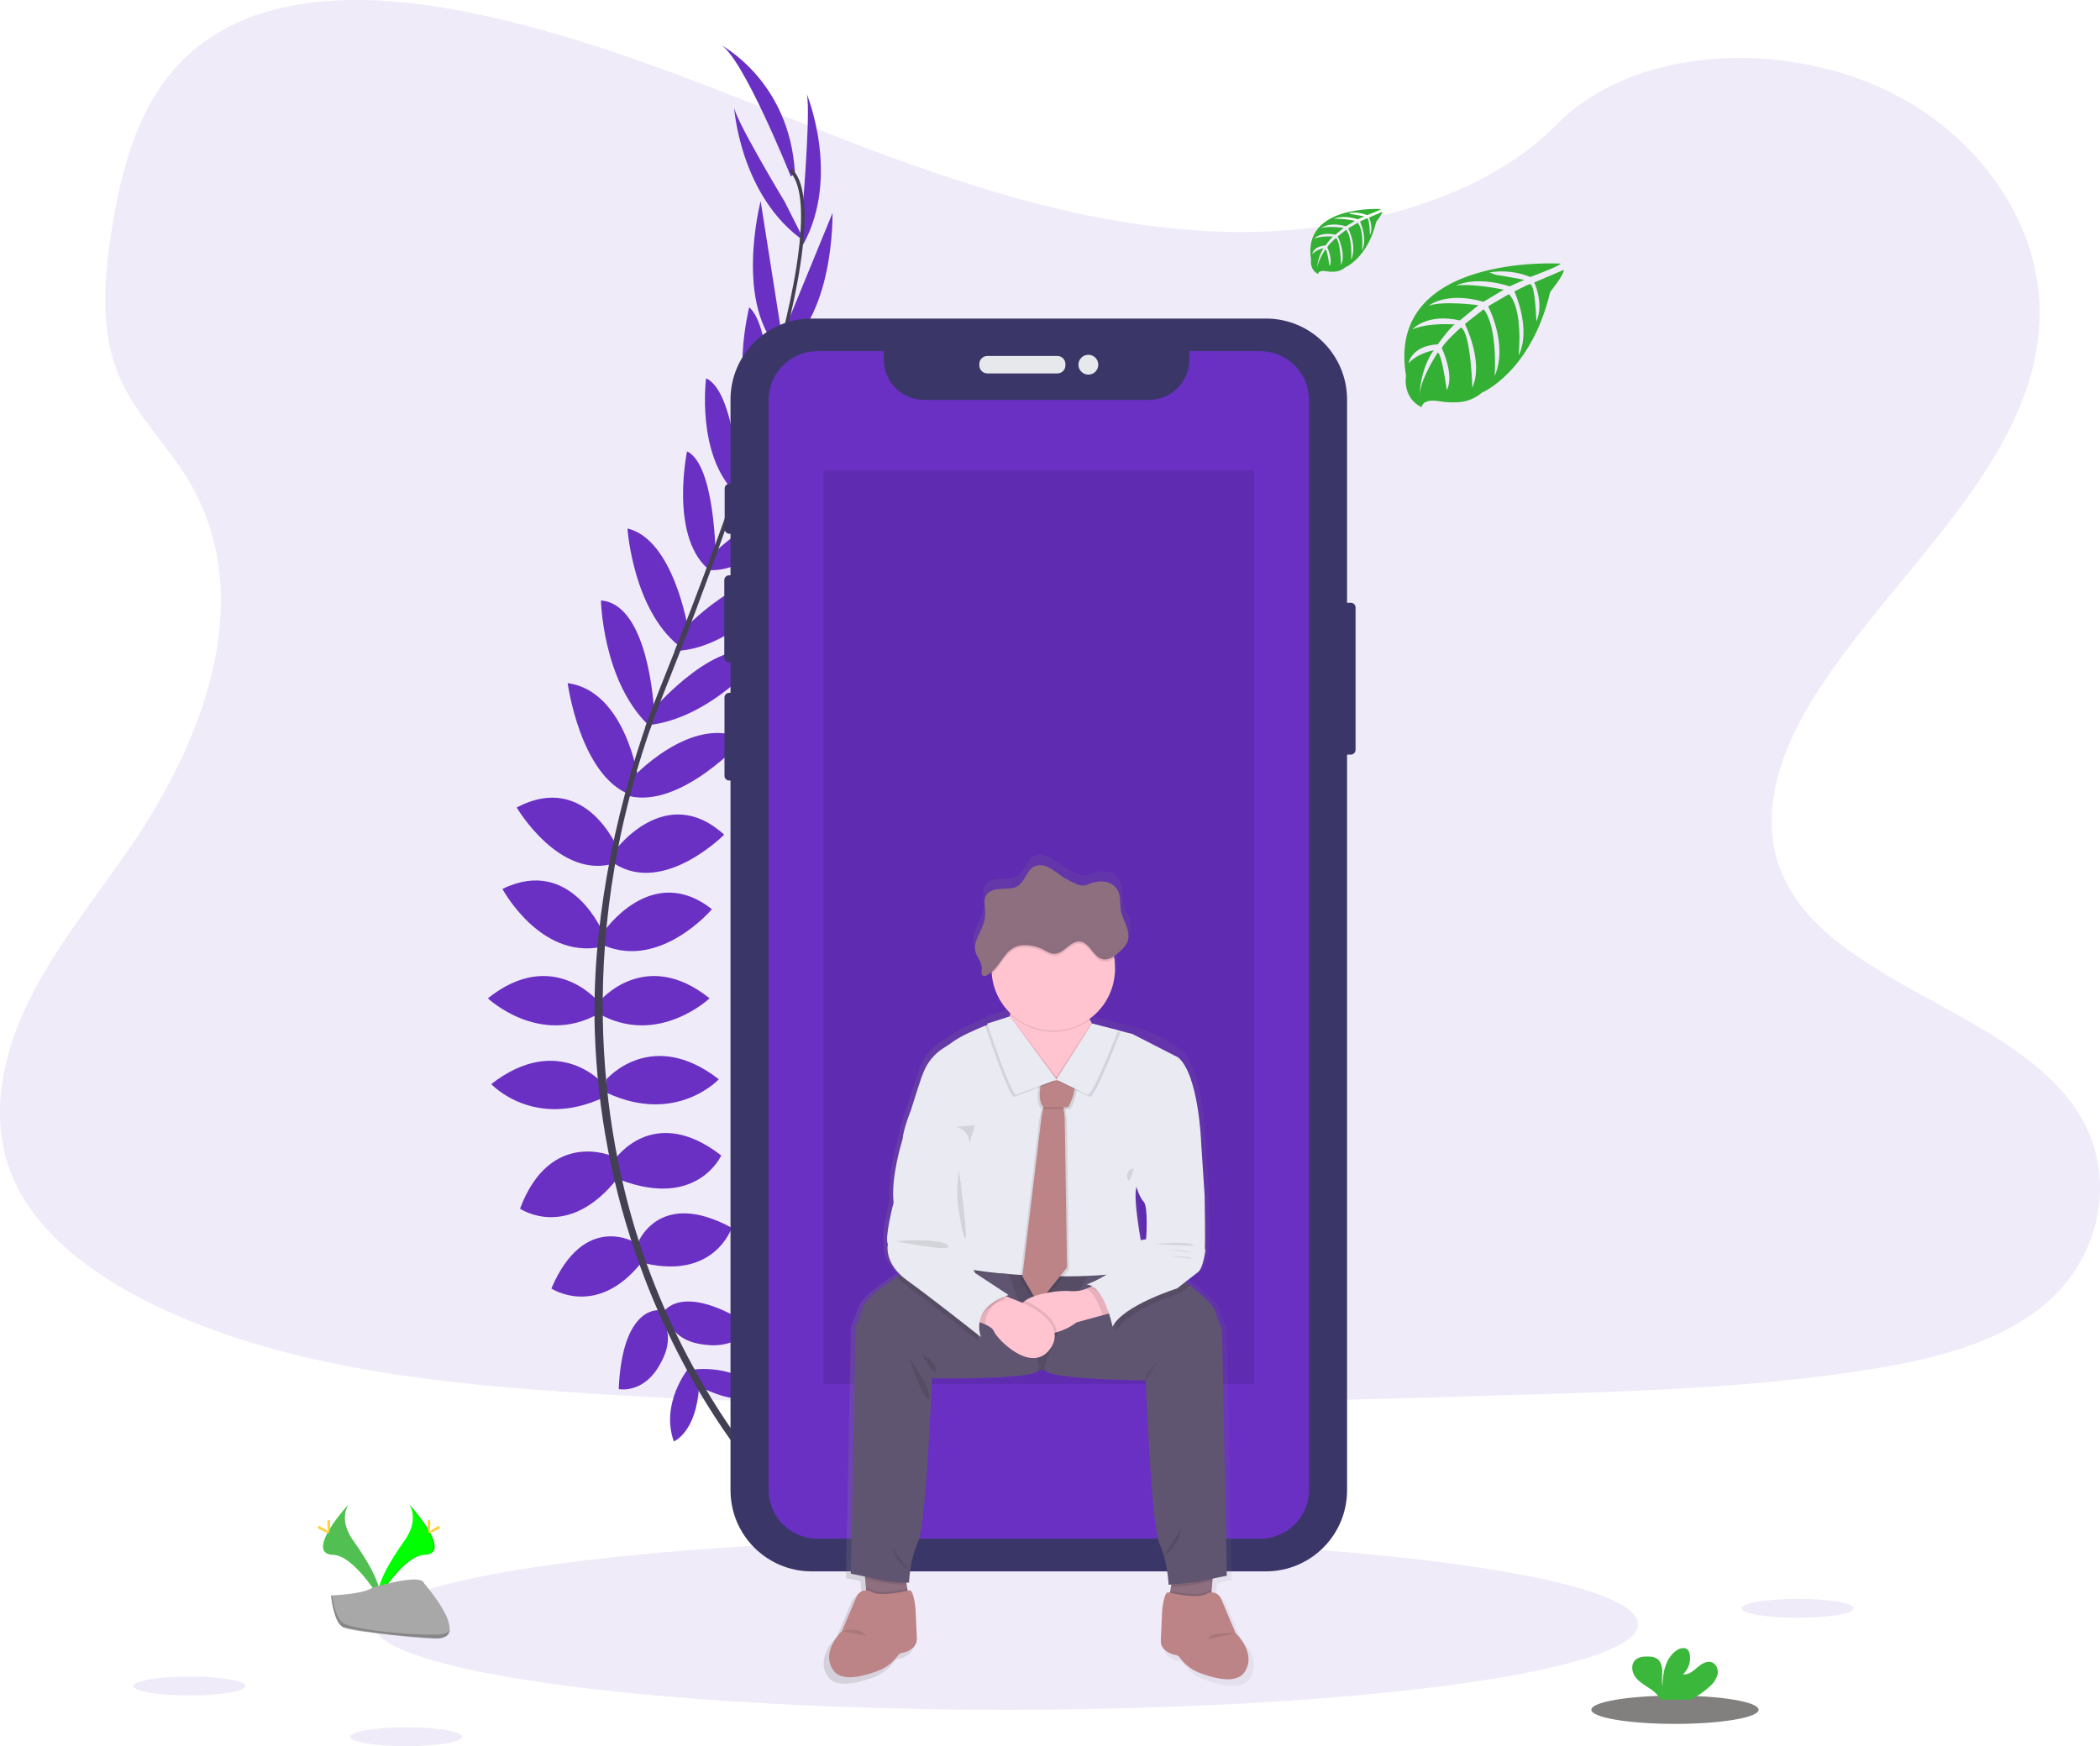 <?xml version="1.0" encoding="UTF-8" standalone="no"?><!-- Generator: Gravit.io --><svg xmlns="http://www.w3.org/2000/svg" xmlns:xlink="http://www.w3.org/1999/xlink" style="isolation:isolate" viewBox="0 0 1009.54 839.64" width="1009.54pt" height="839.64pt"><defs><clipPath id="_clipPath_QqmktD3Ys8IhfkR1r6KPkTARZMuqdsvO"><rect width="1009.54" height="839.64"/></clipPath></defs><g clip-path="url(#_clipPath_QqmktD3Ys8IhfkR1r6KPkTARZMuqdsvO)"><g opacity="0.1"><path d=" M 586.55 111.4 C 521.83 109.15 460.19 88.26 401.33 65.4 C 342.47 42.54 284.17 17.21 221 5.1 C 180.37 -2.69 133.9 -3.79 101.17 17.99 C 69.66 38.99 59.48 75.14 54.01 108.72 C 49.89 133.98 47.47 160.57 58.75 184.21 C 66.59 200.63 80.49 214.43 90.11 230.16 C 123.58 284.88 99.92 352.36 63.66 405.79 C 46.66 430.86 26.91 454.79 13.78 481.45 C 0.65 508.11 -5.42 538.7 6.07 565.92 C 17.45 592.92 44.58 613.16 73.97 627.41 C 133.66 656.36 203.97 664.64 272.58 669.33 C 424.41 679.72 577.04 675.22 729.27 670.72 C 785.61 669.05 842.19 667.36 897.61 658.65 C 928.39 653.81 960.16 646.14 982.51 627.6 C 1010.87 604.07 1017.9 564.23 998.89 534.72 C 967.01 485.23 878.89 472.94 856.58 419.83 C 844.32 390.59 856.91 358.03 874.74 330.91 C 912.98 272.75 977.07 221.72 980.44 155.24 C 982.76 109.58 951.95 63.85 904.31 42.24 C 854.38 19.6 785.13 22.44 748.31 59.93 C 710.36 98.53 643.7 113.38 586.55 111.4 Z " fill="rgb(105,48,195)"/></g><g opacity="0.1"><ellipse vector-effect="non-scaling-stroke" cx="483.49" cy="780.99" rx="303.97" ry="41.12" fill="rgb(105,48,195)"/></g><path d=" M 333.01 658.57 C 333.01 658.57 354.01 655.21 366.61 670.05 C 366.61 670.05 357.37 677.33 337.49 667.25 L 333.01 658.57 Z " fill="rgb(105,48,195)"/><path d=" M 330.77 658.24 C 330.77 658.24 317.37 674.82 323.94 693.09 C 323.94 693.09 334.86 688.72 336.05 666.46 L 330.77 658.24 Z " fill="rgb(105,48,195)"/><path d=" M 318.77 631.13 C 318.77 631.13 327.17 615.73 360.77 637.29 C 360.77 637.29 356.29 647.65 341.45 646.81 C 326.61 645.97 322.64 639.25 318.77 631.13 Z " fill="rgb(105,48,195)"/><path d=" M 316.56 630.02 C 316.56 630.02 299.13 628.02 297.44 667.92 C 297.44 667.92 308.49 670.22 316.34 657.59 C 324.19 644.96 320.94 637.9 316.56 630.02 Z " fill="rgb(105,48,195)"/><path d=" M 306.4 598.2 C 306.4 598.2 316.2 571.03 351.77 590.35 C 351.77 590.35 343.65 615.28 310.04 607.44 L 306.4 598.2 Z " fill="rgb(105,48,195)"/><path d=" M 295.48 557.59 C 295.48 557.59 313.96 530.15 346.73 555.59 C 346.73 555.59 335.25 581.35 298.28 567.35 L 295.48 557.59 Z " fill="rgb(105,48,195)"/><path d=" M 291.56 518.95 C 291.56 518.95 313.12 493.75 345.56 518.95 C 345.56 518.95 325.11 541.07 291.56 525.39 L 291.56 518.95 Z " fill="rgb(105,48,195)"/><path d=" M 288.2 481.43 C 288.2 481.43 310.04 455.1 341.13 480.03 C 341.13 480.03 316.48 503.27 288.2 487.59 L 288.2 481.43 Z " fill="rgb(105,48,195)"/><path d=" M 290.16 448.1 C 290.16 448.1 313.16 414.22 342.25 437.18 C 342.25 437.18 317.6 466.31 290.16 454.54 L 290.16 448.1 Z " fill="rgb(105,48,195)"/><path d=" M 295.48 409.18 C 295.48 409.18 319.84 375.58 348.13 401.34 C 348.13 401.34 319.28 430.46 295.48 415.34 L 295.48 409.18 Z " fill="rgb(105,48,195)"/><path d=" M 303.61 374.39 C 303.61 374.39 332.44 342.82 357.61 355.39 C 357.61 355.39 327.55 388.92 302.35 382.76 L 303.61 374.39 Z " fill="rgb(105,48,195)"/><path d=" M 313.68 341.42 C 313.68 341.42 347.01 302.77 366.33 315.65 C 366.33 315.65 341.81 345.65 311.33 348.7 L 313.68 341.42 Z " fill="rgb(105,48,195)"/><path d=" M 328.23 303.16 C 328.23 303.16 357.37 271.58 378.65 279.42 C 378.65 279.42 353.73 312.19 324.32 313.03 L 328.23 303.16 Z " fill="rgb(105,48,195)"/><path d=" M 341.41 267.38 C 341.41 267.38 373.61 237.14 387.61 242.46 C 387.61 242.46 364.37 276.06 340.01 274.1 L 341.41 267.38 Z " fill="rgb(105,48,195)"/><path d=" M 354.29 234.34 C 354.29 234.34 382.01 198.22 397.13 201.02 C 397.13 201.02 380.33 233.22 354.29 238.02 L 354.29 234.34 Z " fill="rgb(105,48,195)"/><path d=" M 368.26 189.82 C 368.26 189.82 392.77 162.12 406 162.19 C 406 162.19 386.66 199.19 367.26 198.85 L 368.26 189.82 Z " fill="rgb(105,48,195)"/><path d=" M 376.55 160.13 L 400.21 102.45 C 400.21 102.45 401.4 154.59 373.53 170.83 L 376.55 160.13 Z " fill="rgb(105,48,195)"/><path d=" M 386.15 96.52 C 386.15 96.52 390.07 48.36 387.55 44.44 C 387.55 44.44 404.48 84.44 385.99 117.8 L 386.15 96.52 Z " fill="rgb(105,48,195)"/><path d=" M 305.49 597.55 C 305.49 597.55 280.94 582.34 265.06 619.55 C 265.06 619.55 286.9 634.05 308.37 607.04 L 305.49 597.55 Z " fill="rgb(105,48,195)"/><path d=" M 294.7 556.04 C 294.7 556.04 264.6 542.31 249.99 581.16 C 249.99 581.16 273.25 597.16 297.44 565.86 L 294.7 556.04 Z " fill="rgb(105,48,195)"/><path d=" M 290.16 521.26 C 290.16 521.26 268.6 496.06 236.16 521.26 C 236.16 521.26 256.6 543.38 290.16 527.7 L 290.16 521.26 Z " fill="rgb(105,48,195)"/><path d=" M 287.47 481.43 C 287.47 481.43 265.62 455.1 234.54 480.03 C 234.54 480.03 259.18 503.27 287.47 487.59 L 287.47 481.43 Z " fill="rgb(105,48,195)"/><path d=" M 290.16 449.06 C 290.16 449.06 274.84 411.11 241.54 427.43 C 241.54 427.43 259.54 461.09 288.81 455.36 L 290.16 449.06 Z " fill="rgb(105,48,195)"/><path d=" M 297.41 408.99 C 297.41 408.99 282.19 370.38 248.41 388.28 C 248.41 388.28 269.09 423.67 295.91 414.96 L 297.41 408.99 Z " fill="rgb(105,48,195)"/><path d=" M 306.85 374.59 C 306.85 374.59 300.85 332.25 272.9 328.46 C 272.9 328.46 278.83 373.1 303.12 382.21 L 306.85 374.59 Z " fill="rgb(105,48,195)"/><path d=" M 314.4 341.49 C 314.4 341.49 312.05 290.49 288.9 288.72 C 288.9 288.72 289.68 327.42 311.79 348.72 L 314.4 341.49 Z " fill="rgb(105,48,195)"/><path d=" M 330.64 301.7 C 330.64 301.7 323.73 259.3 301.64 254.11 C 301.64 254.11 304.38 295.18 328.45 312.11 L 330.64 301.7 Z " fill="rgb(105,48,195)"/><path d=" M 344.03 267.69 C 344.03 267.69 343.79 223.51 330.29 217.02 C 330.29 217.02 321.92 257.02 340.12 273.33 L 344.03 267.69 Z " fill="rgb(105,48,195)"/><path d=" M 355.32 233.82 C 355.32 233.82 353.42 188.32 339.45 181.91 C 339.45 181.91 334.66 217.91 353.22 236.79 L 355.32 233.82 Z " fill="rgb(105,48,195)"/><path d=" M 370.22 193.42 C 370.22 193.42 370.13 156.42 360.15 147.74 C 360.15 147.74 350.23 188.28 365.01 200.86 L 370.22 193.42 Z " fill="rgb(105,48,195)"/><path d=" M 375.37 158.31 L 365.67 96.72 C 365.67 96.72 352.47 147.19 375.83 169.42 L 375.37 158.31 Z " fill="rgb(105,48,195)"/><path d=" M 377.27 97.1 C 377.27 97.1 352.34 55.71 352.86 51.1 C 352.86 51.1 355.5 94.5 386.86 116.1 L 377.27 97.1 Z " fill="rgb(105,48,195)"/><path d=" M 380.19 84.88 C 380.19 84.88 356.67 26.07 346.03 21.31 C 346.03 21.31 379.63 38.39 382.15 83.2 L 380.19 84.88 Z " fill="rgb(105,48,195)"/><path d=" M 367.13 199.17 L 365.52 198.68 C 385.37 133.95 390.33 92.68 379.47 82.34 L 380.63 81.12 C 392.13 92.03 387.47 132.82 367.13 199.17 Z " fill="rgb(68,64,83)"/><path d=" M 312.47 350.69 L 310.1 349.85 C 312.2 343.92 314.47 337.9 316.85 331.96 C 337.57 280.32 355.21 232.29 366.52 195.41 L 368.59 194.41 C 357.26 231.36 339.94 281.24 319.19 332.94 C 316.82 338.82 314.56 344.82 312.47 350.69 Z " fill="rgb(68,64,83)"/><path d=" M 362.56 707.02 C 362.24 706.66 330.06 670.44 307.64 608.58 C 294.493 572.376 287.169 534.317 285.94 495.82 C 284.4 447.69 294.5 393.95 311.8 345.14 L 313.68 347.34 C 274.85 456.9 290.28 550.79 310.74 607.34 C 332.94 668.63 364.74 704.47 365.06 704.82 L 362.56 707.02 Z " fill="rgb(68,64,83)"/><path d="M 645.09 289.82 L 649.37 289.82 C 650.634 289.82 651.66 290.846 651.66 292.11 L 651.66 360.55 C 651.66 361.814 650.634 362.84 649.37 362.84 L 645.09 362.84 C 643.826 362.84 642.8 361.814 642.8 360.55 L 642.8 292.11 C 642.8 290.846 643.826 289.82 645.09 289.82 Z" style="stroke:none;fill:#3A3768;stroke-miterlimit:10;"/><path d="M 350.66 232.61 L 351.05 232.61 C 352.314 232.61 353.34 233.636 353.34 234.9 L 353.34 254.36 C 353.34 255.624 352.314 256.65 351.05 256.65 L 350.66 256.65 C 349.396 256.65 348.37 255.624 348.37 254.36 L 348.37 234.9 C 348.37 233.636 349.396 232.61 350.66 232.61 Z" style="stroke:none;fill:#3A3768;stroke-miterlimit:10;"/><path d="M 350.48 276.63 L 351.5 276.63 C 352.764 276.63 353.79 277.656 353.79 278.92 L 353.79 316.18 C 353.79 317.444 352.764 318.47 351.5 318.47 L 350.48 318.47 C 349.216 318.47 348.19 317.444 348.19 316.18 L 348.19 278.92 C 348.19 277.656 349.216 276.63 350.48 276.63 Z" style="stroke:none;fill:#3A3768;stroke-miterlimit:10;"/><path d="M 350.57 333.11 L 351.32 333.11 C 352.584 333.11 353.61 334.136 353.61 335.4 L 353.61 373.02 C 353.61 374.284 352.584 375.31 351.32 375.31 L 350.57 375.31 C 349.306 375.31 348.28 374.284 348.28 373.02 L 348.28 335.4 C 348.28 334.136 349.306 333.11 350.57 333.11 Z" style="stroke:none;fill:#3A3768;stroke-miterlimit:10;"/><path d="M 390.17 153.17 L 608.59 153.17 C 630.109 153.17 647.58 170.641 647.58 192.16 L 647.58 716.57 C 647.58 738.089 630.109 755.56 608.59 755.56 L 390.17 755.56 C 368.651 755.56 351.18 738.089 351.18 716.57 L 351.18 192.16 C 351.18 170.641 368.651 153.17 390.17 153.17 Z" style="stroke:none;fill:#3A3768;stroke-miterlimit:10;"/><path d=" M 605.77 168.82 L 571.77 168.82 L 571.77 172.91 C 571.77 178.052 569.727 182.983 566.09 186.617 C 562.454 190.252 557.522 192.293 552.38 192.29 L 444.25 192.29 C 439.108 192.293 434.176 190.252 430.54 186.617 C 426.903 182.983 424.86 178.052 424.86 172.91 L 424.86 168.82 L 393.03 168.82 C 386.787 168.82 380.799 171.3 376.385 175.715 C 371.97 180.129 369.49 186.117 369.49 192.36 L 369.49 716.33 C 369.49 729.331 380.029 739.87 393.03 739.87 L 605.77 739.87 C 618.771 739.87 629.31 729.331 629.31 716.33 L 629.31 192.4 C 629.321 186.15 626.845 180.152 622.429 175.729 C 618.014 171.306 612.02 168.82 605.77 168.82 L 605.77 168.82 Z " fill="rgb(105,48,195)"/><path d="M 474.66 171.16 L 508.31 171.16 C 510.446 171.16 512.18 172.894 512.18 175.03 L 512.18 175.69 C 512.18 177.826 510.446 179.56 508.31 179.56 L 474.66 179.56 C 472.524 179.56 470.79 177.826 470.79 175.69 L 470.79 175.03 C 470.79 172.894 472.524 171.16 474.66 171.16 Z" style="stroke:none;fill:#E6E8EC;stroke-miterlimit:10;"/><circle vector-effect="non-scaling-stroke" cx="523.21" cy="175.36" r="4.77" fill="rgb(230,232,236)"/><path d=" M 750.2 126.75 C 750.2 126.75 666 121.67 675.92 180.67 C 675.92 180.67 673.92 191.1 683.4 195.83 C 683.4 195.83 683.55 191.46 692.04 192.95 C 695.063 193.451 698.133 193.599 701.19 193.39 C 705.314 193.119 709.237 191.515 712.37 188.82 L 712.37 188.82 C 712.37 188.82 736.04 179.04 745.24 140.36 C 745.24 140.36 752.05 131.92 751.78 129.75 L 737.57 135.82 C 737.57 135.82 742.43 146.07 738.57 154.59 C 738.57 154.59 738.11 136.19 735.38 136.59 C 734.83 136.67 728 140.14 728 140.14 C 728 140.14 736.35 157.99 730.05 170.97 C 730.05 170.97 732.44 148.97 725.39 141.43 L 715.39 147.27 C 715.39 147.27 725.15 165.71 718.53 180.76 C 718.53 180.76 720.23 157.68 713.28 148.69 L 704.22 155.76 C 704.22 155.76 713.39 173.93 707.8 186.41 C 707.8 186.41 707.07 159.55 702.26 157.52 C 702.26 157.52 694.33 164.52 693.12 167.38 C 693.12 167.38 699.4 180.58 695.5 187.54 C 695.5 187.54 693.11 169.64 691.15 169.54 C 691.15 169.54 683.25 181.4 682.43 189.54 C 682.43 189.54 682.77 177.45 689.24 168.42 C 689.24 168.42 681.6 169.73 677.14 174.68 C 677.14 174.68 678.37 166.3 691.19 165.56 C 691.19 165.56 697.72 156.56 699.46 156.02 C 699.46 156.02 686.72 154.95 678.99 158.38 C 678.99 158.38 685.79 150.47 701.8 154.07 L 710.75 146.76 C 710.75 146.76 693.97 144.47 686.85 147 C 686.85 147 695.04 140 713.16 145.1 L 722.9 139.28 C 722.9 139.28 708.59 136.2 700.07 137.28 C 700.07 137.28 709.07 132.43 725.76 137.69 L 732.76 134.56 C 732.76 134.56 722.28 132.5 719.21 132.17 C 719.21 132.17 715.98 131 715.98 131 C 722.62 129.893 729.436 130.651 735.67 133.19 C 735.67 133.19 750.45 127.68 750.2 126.75 Z " fill="rgb(52,176,52)"/><path d=" M 663.83 100.51 C 663.83 100.51 625.83 98.22 630.27 124.88 C 630.27 124.88 629.38 129.59 633.65 131.73 C 633.65 131.73 633.72 129.73 637.56 130.42 C 638.924 130.65 640.31 130.717 641.69 130.62 C 643.555 130.497 645.329 129.766 646.74 128.54 L 646.74 128.54 C 646.74 128.54 657.44 124.12 661.6 106.64 C 661.6 106.64 664.67 102.83 664.55 101.85 L 658.13 104.59 C 658.13 104.59 660.32 109.22 658.6 113.07 C 658.6 113.07 658.39 104.76 657.16 104.95 C 656.91 104.95 653.82 106.56 653.82 106.56 C 653.82 106.56 657.6 114.63 654.75 120.49 C 654.75 120.49 655.83 110.55 652.64 107.14 L 648.12 109.82 C 648.12 109.82 652.53 118.15 649.54 124.95 C 649.54 124.95 650.31 114.52 647.17 110.46 L 643.08 113.66 C 643.08 113.66 647.22 121.87 644.7 127.51 C 644.7 127.51 644.36 115.37 642.19 114.45 C 642.19 114.45 638.61 117.61 638.06 118.91 C 638.06 118.91 640.9 124.91 639.14 128.02 C 639.14 128.02 638.06 119.93 637.14 119.89 C 637.14 119.89 633.57 125.25 633.2 128.89 C 633.379 125.496 634.44 122.208 636.28 119.35 C 634.22 119.74 632.319 120.724 630.81 122.18 C 630.81 122.18 631.37 118.39 637.16 118.06 C 637.16 118.06 640.16 113.99 640.9 113.74 C 640.9 113.74 635.14 113.26 631.65 114.81 C 631.65 114.81 634.72 111.24 641.95 112.86 L 645.95 109.56 C 645.95 109.56 638.36 108.56 635.15 109.67 C 635.15 109.67 638.85 106.51 647.04 108.81 L 651.44 106.18 C 651.44 106.18 644.97 104.79 641.12 105.29 C 641.12 105.29 645.19 103.1 652.73 105.47 L 655.88 104.06 C 655.88 104.06 651.14 103.13 649.75 102.98 C 649.75 102.98 648.29 102.45 648.29 102.45 C 651.292 101.951 654.374 102.297 657.19 103.45 C 657.19 103.45 663.95 100.93 663.83 100.51 Z " fill="rgb(52,176,52)"/><g opacity="0.1"><rect x="395.91" y="226.18" width="206.95" height="439.24" transform="matrix(1,0,0,1,0,0)" fill="rgb(0,0,0)"/></g><linearGradient id="_lgradient_5" x1="-0" y1="0.5" x2="1" y2="0.5" gradientTransform="matrix(206.871,0,0,399.705,395.968,410.949)" gradientUnits="userSpaceOnUse"><stop offset="0%" stop-opacity="0.25" style="stop-color:rgb(128,128,128)"/><stop offset="54%" stop-opacity="0.12" style="stop-color:rgb(128,128,128)"/><stop offset="100%" stop-opacity="0.1" style="stop-color:rgb(128,128,128)"/></linearGradient><path d=" M 596.52 788.04 C 596.52 788.04 591.64 776.68 589.46 771.44 C 588.23 768.44 586.15 767.94 584.56 768.01 L 584.65 767.01 L 585.04 762.28 L 585.12 761.28 C 588.89 760.49 592.12 759.87 592.12 759.87 L 589.77 638.55 C 589.77 638.55 588.77 637.27 586.35 629.55 C 585.15 625.7 579.35 620.97 573.93 617.2 C 573.08 616.61 572.25 616.05 571.43 615.51 C 573.404 613.857 575.477 612.327 577.64 610.93 C 580.72 609.14 581.74 598.93 581.74 598.93 L 581.23 599.93 C 581.74 598.93 581.23 572.86 581.23 572.86 L 579.43 545.8 C 579.43 545.8 578.15 513.63 568.15 505.2 C 558.15 496.77 545.52 493.82 545.52 493.82 L 538.52 492.02 L 538.52 492.02 L 525.62 488.71 C 525.26 488.12 524.91 487.5 524.62 486.85 C 524.49 486.6 524.37 486.34 524.25 486.08 C 532.247 480.418 537.001 471.229 537 461.43 C 537.002 459.809 536.872 458.19 536.61 456.59 C 536.61 456.29 536.5 455.98 536.44 455.68 C 537.5 454.954 538.503 454.149 539.44 453.27 C 540.968 452.053 542.216 450.522 543.1 448.78 L 543.1 448.78 C 543.239 448.439 543.352 448.088 543.44 447.73 C 543.44 447.63 543.44 447.53 543.5 447.42 C 543.56 447.31 543.59 446.89 543.62 446.62 C 543.62 446.52 543.62 446.42 543.62 446.32 C 543.62 446.03 543.62 445.73 543.62 445.44 C 543.62 445.37 543.62 445.3 543.62 445.22 C 543.62 444.89 543.57 444.56 543.52 444.22 C 543.525 444.2 543.525 444.18 543.52 444.16 L 543.52 444.16 C 543.337 442.999 543.035 441.86 542.62 440.76 C 541.62 438.18 540.32 435.76 539.85 433.01 C 539.27 429.76 539.94 426.21 538.39 423.29 C 537.087 421.055 534.854 419.518 532.3 419.1 C 529.762 418.709 527.165 419.006 524.78 419.96 C 523.614 420.514 522.357 420.853 521.07 420.96 C 520.134 420.906 519.216 420.682 518.36 420.3 C 515.391 419.135 512.571 417.621 509.96 415.79 C 508.081 414.307 506.073 412.996 503.96 411.87 C 501.811 410.748 499.273 410.646 497.04 411.59 C 493.34 413.47 492.64 418.71 489.2 421.02 C 486.83 422.62 483.74 422.46 480.88 422.56 C 478.02 422.66 474.78 423.37 473.37 425.85 C 472.37 427.57 472.61 429.62 472.8 431.63 L 472.86 432.31 C 472.86 432.55 472.86 432.8 472.92 433.04 C 473.078 435.611 472.693 438.187 471.79 440.6 C 470.41 444.26 467.79 447.87 467.88 451.6 L 467.88 451.6 C 467.888 452.194 467.965 452.784 468.11 453.36 C 468.188 453.648 468.282 453.932 468.39 454.21 L 468.39 454.21 C 468.941 455.446 469.558 456.651 470.24 457.82 L 470.33 457.98 C 470.4 458.12 470.47 458.26 470.53 458.4 C 470.59 458.54 470.71 458.78 470.78 458.97 C 470.85 459.16 470.86 459.16 470.89 459.25 C 470.92 459.34 471.02 459.62 471.07 459.81 C 471.235 460.375 471.306 460.962 471.28 461.55 C 471.163 462.308 471.099 463.073 471.09 463.84 C 471.097 464.631 471.655 465.31 472.43 465.47 C 472.843 465.46 473.244 465.335 473.59 465.11 C 474.487 464.599 475.34 464.013 476.14 463.36 C 476.14 463.68 476.14 464 476.2 464.36 C 476.896 471.517 480.119 478.193 485.29 483.19 C 485.29 483.5 485.29 483.82 485.22 484.19 C 485.15 484.56 485.17 484.91 485.15 485.28 L 485.15 485.28 L 473.95 488.8 C 473.95 488.8 474.01 489 474.13 489.34 L 472.95 489.81 L 472.95 489.81 C 467.14 492.16 460.67 495.08 457.05 497.73 C 455.45 498.89 453.99 499.84 452.68 500.63 C 447.924 503.541 444.277 507.958 442.32 513.18 L 442.17 513.56 C 441.17 515.85 436.27 531.43 436.27 531.43 C 436.27 531.43 432.68 540.11 432.16 545.73 C 432.16 545.73 426.26 564.36 427.8 576.62 C 427.8 576.62 423.18 594.24 424.98 597.04 C 424.98 597.04 423.14 604.62 431.22 612.25 C 430.63 612.61 429.99 613 429.32 613.43 C 423.06 617.37 414.03 623.76 412.49 628.69 C 410.1 636.36 409.07 637.69 409.07 637.69 L 406.65 758.82 C 406.65 758.82 409.88 759.44 413.65 760.22 L 413.73 761.22 L 414.12 765.94 L 414.21 766.94 C 412.62 766.87 410.54 767.42 409.31 770.38 C 407.12 775.61 402.31 786.96 402.31 786.96 C 402.31 786.96 391.54 796.96 398.07 806.24 C 398.358 806.664 398.693 807.053 399.07 807.4 C 403.76 811.66 413.76 808.93 420.87 806.15 C 424.483 804.608 427.598 802.095 429.87 798.89 C 430.449 798.131 431.319 797.649 432.27 797.56 C 433.901 797.297 435.438 796.626 436.74 795.61 C 438.331 794.448 439.251 792.579 439.2 790.61 C 439.195 790.56 439.195 790.51 439.2 790.46 L 438.57 776.23 C 438.57 776.23 437.8 766.29 435.35 766.93 L 434.72 767.08 L 434.55 766.08 L 434.55 766.08 L 434.22 764.15 L 434.05 763.15 L 435.41 763.15 C 435.41 763.15 435.75 751.91 439.86 743.07 C 443.97 734.23 446.67 662.82 446.67 662.82 C 446.67 662.82 497.54 663.65 499.24 658.88 L 499.24 658.88 C 500.24 658.88 501.33 658.88 502.37 658.81 C 504.08 663.58 552.09 663.81 552.09 663.81 C 552.09 663.81 554.82 735.3 558.92 744.15 C 559.785 746.046 560.504 748.005 561.07 750.01 L 561.07 750.01 C 562.361 754.647 563.135 759.413 563.38 764.22 L 564.74 764.22 L 564.56 765.22 L 564.23 767.14 L 564.06 768.14 L 563.41 767.99 C 560.98 767.36 560.21 777.3 560.21 777.3 L 559.56 791.62 C 559.457 793.582 560.352 795.463 561.94 796.62 C 563.264 797.659 564.829 798.347 566.49 798.62 C 567.442 798.697 568.316 799.177 568.89 799.94 C 571.164 803.143 574.278 805.655 577.89 807.2 C 585.57 810.2 596.61 813.13 600.71 807.3 C 607.29 798 596.52 788.04 596.52 788.04 Z  M 467.22 609.7 L 467.22 609.7 L 467.34 609.7 L 467.22 609.7 Z  M 547.57 568.82 C 547.57 568.82 548.86 573.67 551.16 576.22 C 551.16 576.22 552.32 594.61 552.32 594.61 C 551.415 594.667 550.518 594.811 549.64 595.04 C 547.87 584.51 546.24 572.82 547.57 568.82 Z " fill="url(#_lgradient_5)"/><path d=" M 436.96 768.43 L 416.85 770.43 L 416.29 763.7 L 415.9 759.07 L 415.35 752.3 L 434.35 753.3 L 435.86 761.99 L 436.18 763.88 L 436.19 763.88 L 436.96 768.43 L 436.96 768.43 Z " fill="rgb(142,111,127)"/><path d=" M 583.41 753.31 L 582.86 760.07 L 582.48 764.7 L 581.91 771.43 L 561.79 769.43 L 562.59 764.88 L 562.9 763 L 564.41 754.31 L 583.41 753.31 L 583.41 753.31 Z " fill="rgb(142,111,127)"/><path d=" M 562.1 655.92 L 502.3 658.73 Q 498.22 658.93 494.14 658.73 L 437.01 655.93 L 437.01 610.67 L 562.1 610.67 L 562.1 655.92 Z " fill="rgb(95,85,112)"/><g opacity="0.1"><path d=" M 562.1 655.92 L 502.3 658.73 Q 498.22 658.93 494.14 658.73 L 437.01 655.93 L 437.01 610.67 L 562.1 610.67 L 562.1 655.92 Z " fill="rgb(0,0,0)"/></g><path d=" M 485.52 488.73 C 485.52 488.73 465.6 495.42 458.1 500.92 C 456.54 502.06 455.1 503 453.84 503.77 C 449.208 506.626 445.663 510.948 443.77 516.05 C 443.72 516.19 443.67 516.31 443.62 516.42 C 442.62 518.67 437.87 533.92 437.87 533.92 C 437.87 533.92 434.37 542.42 433.87 547.92 C 433.37 553.42 462.37 568.17 462.37 568.17 C 462.37 568.17 448.37 598.67 454.62 606.42 C 460.87 614.17 552.12 617.92 550.12 606.42 C 548.12 594.92 544.62 575.92 546.37 570.67 L 577.37 548.17 C 577.37 548.17 576.12 516.67 566.37 508.42 C 566.37 508.42 544.37 497.17 544.37 497.17 L 524.96 492.17 C 524.96 492.17 518.12 509.17 510.62 511.42 C 503.12 513.67 486.69 503.28 485.52 488.73 Z " fill="rgb(234,234,242)"/><g opacity="0.1"><path d=" M 513.5 517.36 C 513.5 517.36 505.04 524.42 500.6 517.36 C 500.6 517.36 496.6 529.3 500.6 533.3 L 500.45 534.11 L 499.74 537.67 L 490.48 614.67 L 498.1 627.82 L 511.97 610.42 L 510.85 538.42 L 510.35 534.29 L 510.23 533.29 L 512.6 533.29 C 512.6 533.29 518.89 522.42 513.5 517.36 Z " fill="rgb(0,0,0)"/></g><g opacity="0.1"><path d=" M 515.5 517.36 C 515.5 517.36 507.04 524.42 502.6 517.36 C 502.6 517.36 498.6 529.3 502.6 533.3 L 502.45 534.11 L 501.74 537.67 L 492.48 614.67 L 500.1 627.82 L 513.97 610.42 L 512.85 538.42 L 512.35 534.29 L 512.23 533.29 L 514.6 533.29 C 514.6 533.29 520.89 522.42 515.5 517.36 Z " fill="rgb(0,0,0)"/></g><path d=" M 512.97 609.43 L 499.1 626.8 L 491.46 613.72 L 500.73 536.68 L 501.44 533.12 L 501.6 532.3 L 502.85 529.06 L 511.23 532.3 L 511.35 533.3 L 511.85 537.43 L 512.97 609.43 L 512.97 609.43 Z " fill="rgb(188,132,135)"/><g opacity="0.1"><path d=" M 435.86 761.98 C 431.545 761.952 427.242 761.514 423.01 760.67 C 420.92 760.15 418.3 759.57 415.91 759.06 L 415.35 752.29 L 434.35 753.29 L 435.86 761.98 Z " fill="rgb(0,0,0)"/></g><path d=" M 499.25 658.82 C 497.59 663.49 448.01 662.67 448.01 662.67 C 448.01 662.67 445.35 732.67 441.35 741.34 C 437.35 750.01 437.01 761 437.01 761 C 437.01 761 428.35 761 423.01 759.67 C 417.67 758.34 409.01 756.67 409.01 756.67 L 411.35 637.92 C 411.35 637.92 412.35 636.67 414.68 629.16 C 416.18 624.33 424.98 618.07 431.07 614.16 C 434.47 612.02 437.01 610.62 437.01 610.62 L 466.59 611.82 L 484.85 612.56 C 484.85 612.56 500.92 654.15 499.25 658.82 Z " fill="rgb(95,85,112)"/><g opacity="0.1"><path d=" M 436.97 768.42 L 416.85 770.42 L 416.28 763.69 C 417.034 763.711 417.777 763.874 418.47 764.17 C 422.14 766.81 432.63 764.71 436.18 763.87 L 436.18 763.87 L 436.97 768.42 Z " fill="rgb(0,0,0)"/></g><path d=" M 440.77 787.87 C 440.818 789.797 439.917 791.625 438.36 792.76 C 437.094 793.753 435.598 794.41 434.01 794.67 C 433.083 794.75 432.235 795.223 431.68 795.97 C 429.457 799.105 426.412 801.565 422.88 803.08 C 415.95 805.8 406.2 808.47 401.63 804.3 C 401.253 803.965 400.917 803.585 400.63 803.17 C 394.26 794.05 404.76 784.29 404.76 784.29 C 404.76 784.29 409.5 773.17 411.63 768.05 C 412.095 766.707 413.11 765.625 414.422 765.075 C 415.733 764.526 417.216 764.56 418.5 765.17 C 422.5 768.05 434.63 765.29 437 764.68 C 439.37 764.07 440.13 773.79 440.13 773.79 L 440.77 787.72 C 440.765 787.77 440.765 787.82 440.77 787.87 L 440.77 787.87 Z " fill="rgb(188,132,135)"/><g opacity="0.1"><path d=" M 583.42 753.3 L 582.86 760.06 C 580.47 760.57 577.86 761.15 575.75 761.67 C 571.521 762.515 567.222 762.957 562.91 762.99 L 564.42 754.3 L 583.42 753.3 Z " fill="rgb(0,0,0)"/></g><path d=" M 589.77 757.67 C 589.77 757.67 581.11 759.34 575.77 760.67 C 575.77 760.67 561.77 762 561.77 762 C 561.77 762 561.44 751 557.44 742.34 C 553.44 733.68 550.77 663.67 550.77 663.67 C 550.77 663.67 503.99 663.4 502.32 658.73 C 500.65 654.06 522.71 613.73 522.71 613.73 L 536.16 613.03 L 561.77 611.67 C 561.77 611.67 566.77 614.39 572.01 618.06 C 572.01 618.06 582.94 626.39 584.11 630.16 C 586.44 637.67 587.44 638.92 587.44 638.92 L 589.77 757.67 Z " fill="rgb(95,85,112)"/><g opacity="0.1"><path d=" M 582.48 764.69 L 581.92 771.42 L 561.79 769.42 L 562.59 764.87 C 566.14 765.72 576.59 767.81 580.29 765.17 C 580.983 764.874 581.726 764.711 582.48 764.69 Z " fill="rgb(0,0,0)"/></g><path d=" M 580.29 766.17 C 581.575 765.557 583.061 765.52 584.375 766.07 C 585.688 766.62 586.705 767.704 587.17 769.05 C 589.29 774.17 594.04 785.3 594.04 785.3 C 594.04 785.3 604.54 795.05 598.17 804.17 C 594.17 809.89 583.41 807.02 575.93 804.08 C 572.394 802.571 569.348 800.11 567.13 796.97 C 566.572 796.222 565.72 795.748 564.79 795.67 C 563.165 795.387 561.638 794.699 560.35 793.67 C 558.812 792.532 557.946 790.701 558.04 788.79 L 558.67 774.79 C 558.67 774.79 559.42 765.06 561.79 765.67 C 564.16 766.28 576.29 769.05 580.29 766.17 Z " fill="rgb(188,132,135)"/><path d=" M 528.6 497.17 L 508.41 518.57 L 507.85 519.17 L 507.12 518.74 C 502.9 516.24 481.79 503.5 483.6 499.67 C 484.6 497.49 485.19 492.95 485.5 489.04 C 485.5 488.57 485.56 488.11 485.6 487.66 C 485.8 484.57 485.85 482.17 485.85 482.17 C 485.85 482.17 523.85 475.67 522.35 482.17 C 521.74 484.8 522.65 487.76 523.94 490.35 C 524.32 491.1 524.74 491.81 525.15 492.48 C 526.16 494.142 527.314 495.711 528.6 497.17 Z " fill="rgb(255,196,208)"/><g opacity="0.1"><path d=" M 523.94 490.35 C 512.23 498.979 495.99 497.84 485.6 487.66 C 485.8 484.57 485.85 482.17 485.85 482.17 C 485.85 482.17 523.85 475.67 522.35 482.17 C 521.77 484.82 522.65 487.76 523.94 490.35 Z " fill="rgb(0,0,0)"/></g><path d=" M 536.01 465.46 C 536.238 481.46 523.737 494.759 507.754 495.519 C 491.77 496.28 478.063 484.229 476.77 468.28 Q 476.65 466.88 476.65 465.46 C 476.453 454.732 482.064 444.733 491.323 439.312 C 500.582 433.89 512.048 433.89 521.307 439.312 C 530.566 444.733 536.177 454.732 535.98 465.46 L 536.01 465.46 Z " fill="rgb(255,196,208)"/><g opacity="0.1"><path d=" M 535.64 460.72 C 534.078 461.992 532.05 462.541 530.06 462.23 C 525.48 461.23 523.91 454.23 519.23 453.75 C 514.55 453.27 511.44 459.75 506.7 459.62 C 504.7 459.57 502.9 458.26 501.06 457.35 C 497.84 455.76 492.54 454.79 489.06 455.99 C 483.83 457.78 482.06 462.62 478.72 466.47 C 478.149 467.126 477.524 467.731 476.85 468.28 Q 476.73 466.88 476.73 465.46 C 476.589 449.892 488.504 436.863 504.023 435.616 C 519.541 434.369 533.384 445.329 535.73 460.72 L 535.64 460.72 Z " fill="rgb(0,0,0)"/></g><path d=" M 501.06 456.36 C 502.9 457.26 504.66 458.58 506.7 458.63 C 511.43 458.75 514.52 452.24 519.22 452.75 C 523.92 453.26 525.47 460.2 530.07 461.23 C 533.16 461.93 536.07 459.62 538.38 457.47 C 539.873 456.281 541.091 454.784 541.95 453.08 C 542.95 450.6 542.43 447.74 541.5 445.22 C 540.57 442.7 539.26 440.28 538.8 437.63 C 538.24 434.45 538.89 430.97 537.38 428.11 C 536.115 425.922 533.935 424.417 531.44 424.01 C 528.966 423.626 526.435 423.913 524.11 424.84 C 522.977 425.39 521.754 425.729 520.5 425.84 C 519.585 425.784 518.687 425.564 517.85 425.19 C 514.958 424.05 512.212 422.57 509.67 420.78 C 507.847 419.325 505.896 418.04 503.84 416.94 C 501.748 415.842 499.273 415.742 497.1 416.67 C 493.5 418.51 492.81 423.67 489.46 425.9 C 487.15 427.46 484.14 427.3 481.36 427.41 C 478.58 427.52 475.36 428.19 474.04 430.62 C 472.86 432.71 473.45 435.28 473.6 437.67 C 473.749 440.187 473.371 442.708 472.49 445.07 C 470.94 449.21 467.79 453.29 468.91 457.57 C 469.64 460.38 472.16 462.71 472.01 465.57 C 471.892 466.308 471.829 467.053 471.82 467.8 C 471.827 468.575 472.372 469.24 473.13 469.4 C 473.531 469.395 473.921 469.27 474.25 469.04 C 475.913 468.11 477.404 466.903 478.66 465.47 C 482.04 461.61 483.79 456.78 489.02 454.99 C 492.55 453.82 497.84 454.76 501.06 456.36 Z " fill="rgb(142,111,127)"/><path d=" M 535.47 630.92 L 530.07 632.39 L 517.6 635.82 C 514.714 637.97 511.466 639.586 508.01 640.59 C 500.38 642.52 495.45 638.32 491.35 631.82 C 489.7 629.22 490.53 627.14 492.69 625.51 C 497.89 621.58 510.75 620.3 514.69 620.82 C 517.278 621.031 519.878 620.626 522.28 619.64 C 523.985 619.02 525.628 618.243 527.19 617.32 L 535.47 630.92 Z " fill="rgb(255,196,208)"/><g opacity="0.1"><path d=" M 535.47 630.92 L 530.07 632.39 C 528.52 627.72 525.97 621.86 522.32 619.61 C 524.025 618.99 525.668 618.213 527.23 617.29 L 535.47 630.92 Z " fill="rgb(0,0,0)"/></g><g opacity="0.1"><path d=" M 571.99 618.06 C 569.75 619.87 567.85 621.52 567.85 621.52 C 567.85 621.52 541.85 629.67 536.85 639.92 C 536.85 639.92 532.85 619.92 524.35 619.67 C 524.35 619.67 533.5 616.08 536.14 613.01 L 561.77 611.67 C 561.77 611.67 566.77 614.39 571.99 618.06 Z " fill="rgb(0,0,0)"/></g><path d=" M 571.6 539.67 L 577.35 548.17 L 579.1 574.67 C 579.1 574.67 579.6 600.17 579.1 601.17 L 579.6 600.17 C 579.6 600.17 578.6 610.17 575.6 611.92 C 575.6 611.92 565.85 619.52 565.85 619.52 C 565.85 619.52 539.85 627.67 534.85 637.92 C 534.85 637.92 530.85 617.92 522.35 617.67 C 522.35 617.67 535.1 612.67 534.85 609.42 C 534.85 609.42 544.6 600.67 545.35 598.42 C 546.1 596.17 550.97 595.92 550.97 595.92 C 550.97 595.92 552.1 580.42 549.85 577.92 C 547.6 575.42 546.35 570.67 546.35 570.67 L 571.6 539.67 Z " fill="rgb(234,234,242)"/><g opacity="0.1"><path d=" M 508.01 640.56 C 500.38 642.49 495.45 638.29 491.35 631.79 C 489.7 629.19 490.53 627.11 492.69 625.48 L 493.47 625.79 C 493.47 625.79 507.22 631.75 508.01 640.56 Z " fill="rgb(0,0,0)"/></g><path d=" M 504.85 648.55 C 495.85 661.05 479.1 643.67 477.85 640.17 C 477.4 638.9 475.69 637.77 473.72 636.86 C 471.221 635.768 468.627 634.908 465.97 634.29 L 480.85 622.17 L 483.7 623.31 L 492.47 626.82 C 492.47 626.82 513.85 636.05 504.85 648.55 Z " fill="rgb(255,196,208)"/><g opacity="0.1"><path d=" M 483.7 623.31 C 475.5 627.21 473.75 632.82 473.7 636.86 C 471.201 635.768 468.607 634.908 465.95 634.29 L 480.83 622.17 L 483.7 623.31 Z " fill="rgb(0,0,0)"/></g><g opacity="0.1"><path d=" M 470.6 644.92 C 470.6 644.92 446.6 625.92 435.1 617.67 C 433.661 616.645 432.322 615.486 431.1 614.21 C 434.5 612.07 437.04 610.67 437.04 610.67 L 466.62 611.87 C 467.41 613.24 467.88 614.17 467.88 614.17 L 483.88 624.67 C 464.6 630.92 470.6 644.92 470.6 644.92 Z " fill="rgb(0,0,0)"/></g><path d=" M 438.6 545.17 L 433.85 547.92 C 433.85 547.92 428.1 566.17 429.6 578.17 C 429.6 578.17 425.1 595.42 426.85 598.17 C 426.85 598.17 424.6 607.42 436.1 615.67 C 447.6 623.92 471.6 642.92 471.6 642.92 C 471.6 642.92 465.6 628.92 484.85 622.67 L 468.85 612.17 C 468.85 612.17 463.48 601.51 458.35 599.17 C 458.35 599.17 454.35 595.17 456.85 592.42 C 459.35 589.67 461.35 586.67 461.35 583.92 C 461.35 581.17 462.35 568.17 462.35 568.17 L 465.35 554.17 L 438.6 545.17 Z " fill="rgb(234,234,242)"/><g opacity="0.1"><path d=" M 511.35 533.29 L 501.6 533.29 C 501.541 533.235 501.488 533.175 501.44 533.11 L 501.6 532.29 L 502.85 529.05 L 511.23 532.29 L 511.35 533.29 Z " fill="rgb(0,0,0)"/></g><path d=" M 514.5 516.36 C 514.5 516.36 506.04 523.42 501.6 516.36 C 501.6 516.36 497.6 528.3 501.6 532.3 L 513.6 532.3 C 513.6 532.3 519.89 521.42 514.5 516.36 Z " fill="rgb(188,132,135)"/><g opacity="0.1"><path d=" M 525.94 493.17 L 538.54 496.42 C 538.54 496.42 526.6 527.42 523.97 527.42 L 508.85 520.17 L 525.94 493.17 Z " fill="rgb(0,0,0)"/></g><g opacity="0.1"><path d=" M 528.6 497.17 L 508.41 518.57 L 507.85 519.17 L 507.12 518.74 L 524.77 491.82 L 525.2 492.53 C 526.196 494.173 527.334 495.725 528.6 497.17 Z " fill="rgb(0,0,0)"/></g><path d=" M 524.94 492.17 L 537.54 495.42 C 537.54 495.42 525.6 526.42 522.97 526.42 L 507.85 519.17 L 524.94 492.17 Z " fill="rgb(234,234,242)"/><g opacity="0.1"><path d=" M 484.52 489.73 L 473.6 493.17 C 473.6 493.17 484.35 525.67 487.35 527.42 L 506.85 520.17 L 484.52 489.73 Z " fill="rgb(0,0,0)"/></g><g opacity="0.1"><path d=" M 508.41 518.57 L 507.85 519.17 C 507.85 519.17 481.6 503.92 483.6 499.67 C 484.6 497.49 485.19 492.95 485.5 489.04 L 485.5 488.43 L 508.41 518.57 Z " fill="rgb(0,0,0)"/></g><path d=" M 485.52 488.73 L 474.6 492.17 C 474.6 492.17 485.35 524.67 488.35 526.42 L 507.85 519.17 L 485.52 488.73 Z " fill="rgb(234,234,242)"/><g opacity="0.1"><path d=" M 459.51 541.82 C 459.51 541.82 466.09 542.99 465.97 549.82 C 465.97 549.82 468.68 540.99 468.68 540.99 L 459.51 541.82 Z " fill="rgb(0,0,0)"/></g><g opacity="0.1"><path d=" M 461.01 562.82 C 461.01 562.82 459.18 573.15 461.01 582.49 C 461.01 582.49 462.68 594.99 464.1 595.49 C 465.52 595.99 461.01 562.82 461.01 562.82 Z " fill="rgb(0,0,0)"/></g><g opacity="0.1"><path d=" M 545.01 561.82 C 543.947 561.955 542.999 562.553 542.42 563.455 C 541.841 564.356 541.691 565.467 542.01 566.49 C 542.85 570.67 545.01 561.82 545.01 561.82 Z " fill="rgb(0,0,0)"/></g><g opacity="0.1"><path d=" M 430.68 596.82 C 430.68 596.82 452.11 594.99 455.68 598.82 C 459.25 602.65 430.68 596.82 430.68 596.82 Z " fill="rgb(0,0,0)"/></g><g opacity="0.1"><path d=" M 555.01 598.27 C 555.01 598.27 570.68 596.34 574.35 599.01" fill="rgb(0,0,0)"/></g><g opacity="0.1"><path d=" M 561.35 600.82 C 561.35 600.82 570.68 601.15 572.85 602.32" fill="rgb(0,0,0)"/></g><g opacity="0.1"><path d=" M 563.18 604.17 C 563.18 604.17 571.68 603.84 572.85 605.17" fill="rgb(0,0,0)"/></g><g opacity="0.1"><path d=" M 443.31 651.17 C 443.31 651.17 450.59 654.96 449.85 658.83 C 449.11 662.7 443.31 651.17 443.31 651.17 Z " fill="rgb(0,0,0)"/></g><g opacity="0.1"><path d=" M 437.01 653.01 C 437.01 653.01 448.12 667.42 446.61 672.17 C 445.1 676.92 437.01 653.01 437.01 653.01 Z " fill="rgb(0,0,0)"/></g><g opacity="0.1"><path d=" M 556.1 655.4 C 556.1 655.4 550.6 659.93 550.75 663.67" fill="rgb(0,0,0)"/></g><g opacity="0.1"><path d=" M 429.1 744.67 C 429.1 744.67 429.1 748.92 436.97 755.17" fill="rgb(0,0,0)"/></g><g opacity="0.1"><path d=" M 568.01 734.67 C 568.01 734.67 567.17 743.51 559.51 748.09" fill="rgb(0,0,0)"/></g><g style="opacity:0.1;"><g opacity="0.1"><path d=" M 473.6 434.63 C 473.6 433.94 473.48 433.23 473.42 432.53 C 473.293 434.057 473.34 435.594 473.56 437.11 C 473.628 436.285 473.642 435.457 473.6 434.63 Z " fill="rgb(0,0,0)"/></g><g opacity="0.1"><path d=" M 472.01 462.57 C 472.16 459.67 469.64 457.34 468.91 454.57 C 468.873 454.436 468.846 454.299 468.83 454.16 C 468.602 455.288 468.629 456.454 468.91 457.57 C 469.5 459.86 471.28 461.82 471.84 464.04 C 471.89 463.52 471.99 463.05 472.01 462.57 Z " fill="rgb(0,0,0)"/></g><g opacity="0.1"><path d=" M 541.95 450.08 C 541.088 451.782 539.87 453.279 538.38 454.47 C 536.05 456.62 533.16 458.93 530.07 458.23 C 525.48 457.23 523.9 450.23 519.22 449.75 C 514.54 449.27 511.43 455.75 506.7 455.62 C 504.7 455.57 502.9 454.26 501.06 453.35 C 497.84 451.76 492.55 450.79 489.06 451.99 C 483.83 453.78 482.06 458.62 478.7 462.47 C 477.446 463.903 475.958 465.114 474.3 466.05 C 473.964 466.272 473.572 466.393 473.17 466.4 C 472.659 466.331 472.227 465.985 472.05 465.5 L 472.05 465.57 C 471.932 466.311 471.869 467.06 471.86 467.81 C 471.872 468.581 472.415 469.241 473.17 469.4 C 473.572 469.393 473.964 469.272 474.3 469.05 C 475.958 468.114 477.446 466.903 478.7 465.47 C 482.08 461.62 483.83 456.78 489.06 454.99 C 492.59 453.79 497.88 454.76 501.06 456.35 C 502.9 457.26 504.66 458.57 506.7 458.62 C 511.43 458.74 514.52 452.23 519.22 452.75 C 523.92 453.27 525.48 460.19 530.07 461.23 C 533.16 461.93 536.07 459.62 538.38 457.47 C 539.87 456.279 541.088 454.782 541.95 453.08 C 542.507 451.635 542.656 450.064 542.38 448.54 C 542.295 449.068 542.151 449.585 541.95 450.08 L 541.95 450.08 Z " fill="rgb(0,0,0)"/></g></g><g opacity="0.1"><path d=" M 404.77 784.3 C 404.77 784.3 412.94 781.78 416.33 786.56" fill="rgb(0,0,0)"/></g><g opacity="0.1"><path d=" M 594.04 785.3 C 594.04 785.3 580.51 784.51 581.04 788.17" fill="rgb(0,0,0)"/></g><g opacity="0.1"><ellipse vector-effect="non-scaling-stroke" cx="864.17" cy="773.34" rx="26.93" ry="4.55" fill="rgb(105,48,195)"/></g><g opacity="0.1"><ellipse vector-effect="non-scaling-stroke" cx="91.09" cy="810.68" rx="26.93" ry="4.55" fill="rgb(105,48,195)"/></g><g opacity="0.1"><ellipse vector-effect="non-scaling-stroke" cx="195.26" cy="835.09" rx="26.93" ry="4.55" fill="rgb(105,48,195)"/></g><ellipse vector-effect="non-scaling-stroke" cx="805.22" cy="822.1" rx="40.21" ry="6.8" fill="rgb(130,128,126)"/><path d=" M 821.85 810.98 C 823.683 809.481 825.018 807.463 825.68 805.19 C 826.18 802.9 825.2 800.19 823 799.3 C 820.54 798.36 817.91 800.07 815.92 801.79 C 813.93 803.51 811.64 805.48 809.03 805.11 C 811.762 802.639 812.996 798.914 812.28 795.3 C 812.163 794.563 811.848 793.872 811.37 793.3 C 810.01 791.84 807.53 792.46 805.9 793.62 C 800.7 797.27 799.25 804.34 799.22 810.69 C 798.69 808.4 799.14 806.01 799.12 803.69 C 799.1 801.37 798.47 798.69 796.48 797.46 C 795.252 796.801 793.873 796.477 792.48 796.52 C 790.14 796.43 787.54 796.67 785.94 798.38 C 783.94 800.5 784.48 804.06 786.2 806.38 C 787.92 808.7 790.55 810.19 792.97 811.8 C 794.906 812.954 796.557 814.53 797.8 816.41 C 797.95 816.673 798.071 816.951 798.16 817.24 L 812.77 817.24 C 816.064 815.571 819.119 813.466 821.85 810.98 L 821.85 810.98 Z " fill="rgb(59,183,59)"/><path d=" M 196.65 723.27 C 196.65 723.27 202.15 730.46 194.12 741.27 C 194.12 741.27 179.47 761.27 182.12 768.04 C 182.12 768.04 194.24 747.89 204.12 747.61 C 214 747.33 207.5 735.39 196.65 723.27 Z " fill="rgb(0,255,0)"/><g opacity="0.1"><path d=" M 196.65 723.27 C 197.13 723.966 197.507 724.727 197.77 725.53 C 207.39 736.83 212.52 747.38 203.27 747.64 C 194.66 747.89 184.33 763.29 181.85 767.18 C 181.93 767.48 182.03 767.77 182.14 768.07 C 182.14 768.07 194.26 747.92 204.14 747.64 C 214.02 747.36 207.5 735.39 196.65 723.27 Z " fill="rgb(0,0,0)"/></g><path d=" M 206.86 732.43 C 206.86 734.96 206.58 737.01 206.23 737.01 C 205.88 737.01 205.6 734.96 205.6 732.43 C 205.6 729.9 205.95 731.09 206.3 731.09 C 206.65 731.09 206.86 729.9 206.86 732.43 Z " fill="rgb(255,208,55)"/><path d=" M 210.37 735.45 C 208.15 736.66 206.21 737.39 206.05 737.08 C 205.89 736.77 207.54 735.54 209.76 734.33 C 211.98 733.12 211.11 734 211.27 734.33 C 211.43 734.66 212.59 734.24 210.37 735.45 Z " fill="rgb(255,208,55)"/><path d=" M 167.64 723.27 C 167.64 723.27 162.14 730.46 170.17 741.27 C 170.17 741.27 184.82 761.27 182.17 768.04 C 182.17 768.04 170.06 747.89 160.17 747.61 C 150.28 747.33 156.77 735.39 167.64 723.27 Z " fill="rgb(82,191,82)"/><g opacity="0.1"><path d=" M 167.64 723.27 C 167.159 723.966 166.779 724.727 166.51 725.53 C 156.89 736.83 151.77 747.38 161.01 747.64 C 169.63 747.89 179.96 763.29 182.44 767.18 C 182.358 767.482 182.258 767.78 182.14 768.07 C 182.14 768.07 170.03 747.92 160.14 747.64 C 150.25 747.36 156.77 735.39 167.64 723.27 Z " fill="rgb(0,255,0)"/></g><path d=" M 157.42 732.43 C 157.42 734.96 157.71 737.01 158.06 737.01 C 158.41 737.01 158.69 734.96 158.69 732.43 C 158.69 729.9 158.34 731.09 157.99 731.09 C 157.64 731.09 157.42 729.9 157.42 732.43 Z " fill="rgb(255,208,55)"/><path d=" M 153.92 735.45 C 156.14 736.66 158.07 737.39 158.24 737.08 C 158.41 736.77 156.74 735.54 154.52 734.33 C 152.3 733.12 153.18 734 153.01 734.33 C 152.84 734.66 151.7 734.24 153.92 735.45 Z " fill="rgb(255,208,55)"/><path d=" M 159.17 767.13 C 159.17 767.13 174.53 766.65 179.17 763.36 C 179.17 763.36 202.8 756.12 203.94 761.41 C 203.94 761.41 227.03 787.7 209.69 787.84 C 209.69 787.84 169.39 785.14 164.77 782.33 C 160.15 779.52 159.17 767.13 159.17 767.13 Z " fill="rgb(168,168,168)"/><g opacity="0.2"><path d=" M 209.99 786 C 192.65 786.14 169.69 783.3 165.07 780.49 C 161.56 778.34 160.15 770.65 159.68 767.11 L 159.17 767.11 C 159.17 767.11 160.17 779.49 164.76 782.31 C 164.76 782.31 192.34 787.96 209.68 787.82 C 214.68 787.82 216.41 786 216.32 783.36 C 215.62 784.98 213.71 785.97 209.99 786 Z " fill="rgb(0,0,0)"/></g></g></svg>